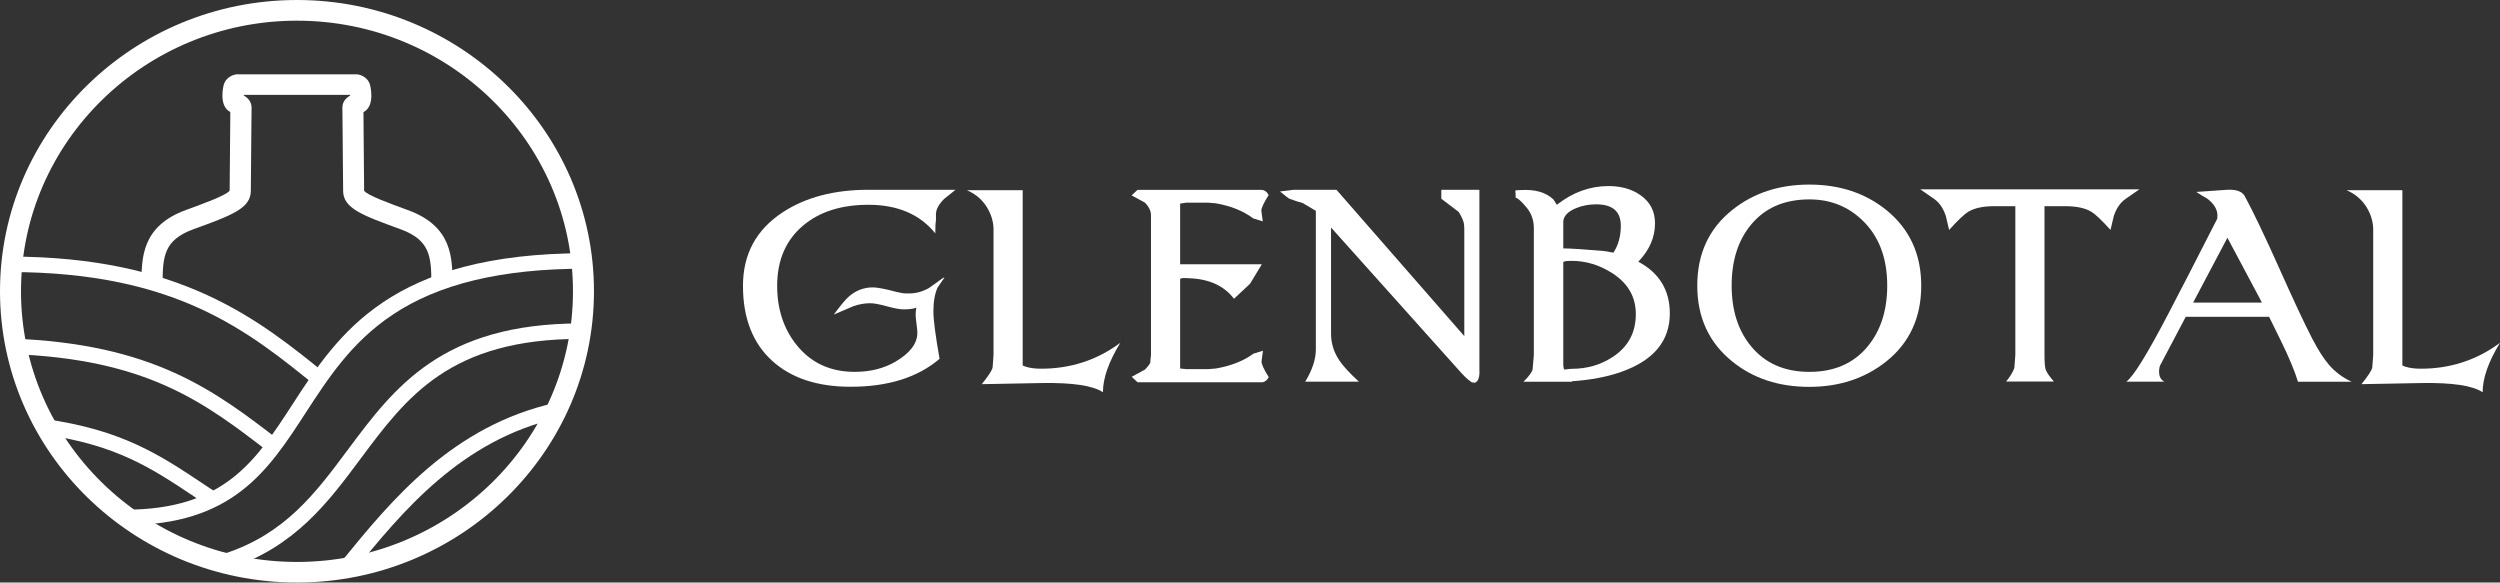 <svg width="206" height="48" viewBox="0 0 206 48" fill="none" xmlns="http://www.w3.org/2000/svg">
<rect x="0" y="0" width="206" height="48" fill="#333333" stroke="none"/>
<path d="M78.735 15.639L77.788 16.398C77.342 16.851 77.123 17.265 77.123 17.649V18.186C77.092 18.271 77.068 18.616 77.068 19.23C75.808 17.665 73.969 16.874 71.559 16.874C69.344 16.874 67.56 17.434 66.206 18.562C64.766 19.759 64.038 21.425 64.038 23.55C64.038 25.477 64.578 27.111 65.65 28.439C66.832 29.904 68.421 30.641 70.424 30.641C71.7 30.641 72.819 30.365 73.781 29.805C74.986 29.099 75.589 28.308 75.589 27.426C75.589 27.257 75.566 27.004 75.519 26.674C75.472 26.344 75.448 26.09 75.448 25.922C75.448 25.714 75.472 25.53 75.511 25.354C75.26 25.446 74.908 25.492 74.462 25.492C74.149 25.492 73.687 25.407 73.077 25.239C72.466 25.07 72.005 24.985 71.692 24.985C71.269 24.985 70.823 25.062 70.353 25.216L68.702 25.922C69.25 25.185 69.657 24.694 69.923 24.456C70.502 23.942 71.167 23.681 71.919 23.681C72.287 23.681 72.944 23.804 73.883 24.057C73.977 24.08 74.141 24.118 74.368 24.157C74.454 24.172 74.642 24.18 74.916 24.18C75.472 24.18 76.011 24.034 76.528 23.742C76.614 23.689 77.037 23.389 77.804 22.829L77.725 22.959L77.858 22.883C77.757 22.959 77.553 23.228 77.256 23.696C77.029 24.195 76.912 24.847 76.912 25.653C76.912 26.359 77.084 27.656 77.42 29.567C75.62 31.102 73.179 31.869 70.087 31.869C67.348 31.869 65.196 31.155 63.631 29.735C62.019 28.27 61.221 26.206 61.221 23.55C61.221 20.934 62.316 18.915 64.515 17.48C66.394 16.253 68.741 15.639 71.543 15.639H78.735Z" fill="white"/>
<path d="M92.314 28.247C91.36 29.805 90.882 31.163 90.882 32.322C90.061 31.77 88.394 31.524 85.882 31.562L80.897 31.655C81.413 31.018 81.71 30.573 81.789 30.304L81.867 29.253V18.924C81.867 18.363 81.726 17.819 81.437 17.274C81.045 16.545 80.451 16.008 79.668 15.67H84.269V30.112C84.293 30.135 84.395 30.174 84.559 30.227C84.88 30.327 85.295 30.381 85.796 30.381C88.229 30.381 90.405 29.667 92.314 28.247Z" fill="white"/>
<path d="M104.545 31.079C104.388 31.363 104.185 31.501 103.942 31.501H93.737L93.252 31.048L94.34 30.457C94.575 30.22 94.723 30.028 94.786 29.882C94.786 29.767 94.802 29.598 94.825 29.368L94.841 29.345V17.742C94.841 17.373 94.668 17.02 94.332 16.691L93.244 16.1L93.729 15.647H103.934C104.177 15.647 104.381 15.785 104.537 16.069C104.138 16.706 103.934 17.136 103.934 17.366L104.052 18.241L103.262 17.995C102.447 17.381 101.422 16.967 100.178 16.752L99.521 16.698H98.855H97.767L97.243 16.775V21.778H103.973L103.003 23.382L101.68 24.618C100.883 23.566 99.67 22.998 98.034 22.929C97.987 22.929 97.893 22.922 97.728 22.914C97.384 22.899 97.227 22.937 97.243 23.044V30.365L97.767 30.419H98.855H99.529L100.186 30.365C101.43 30.151 102.463 29.744 103.277 29.145L104.067 28.9L103.95 29.774C103.942 30.005 104.146 30.442 104.545 31.079Z" fill="white"/>
<path d="M121.91 30.611C121.91 31.14 121.785 31.447 121.527 31.539L121.293 31.486C121.324 31.501 121.387 31.547 121.473 31.616C121.167 31.47 120.807 31.171 120.401 30.718L109.678 18.747V27.503C109.678 28.286 109.906 29.015 110.36 29.698C110.664 30.158 111.205 30.741 111.971 31.447H107.55C108.138 30.48 108.426 29.598 108.426 28.808V17.373L107.339 16.729C107.041 16.652 106.682 16.537 106.267 16.383C106.149 16.322 105.883 16.123 105.469 15.777L106.58 15.639H110.125L120.658 27.695V18.947C120.658 18.578 120.627 18.333 120.564 18.202C120.509 18.026 120.393 17.78 120.197 17.465L118.765 16.376V15.639H121.902V30.611H121.91Z" fill="white"/>
<path d="M137.593 25.83C137.593 28.094 136.264 29.698 133.595 30.642C132.429 31.056 131.075 31.309 129.518 31.417L129.541 31.455H128.915C128.782 31.455 128.586 31.455 128.312 31.455C128.038 31.455 127.842 31.455 127.71 31.455H127.107H126.645H125.534C125.98 31.01 126.231 30.673 126.286 30.442L126.388 29.261V18.793C126.388 18.149 126.192 17.596 125.808 17.12C125.354 16.576 125.049 16.299 124.893 16.299L124.869 15.685L125.276 15.662C126.466 15.586 127.373 15.839 128.007 16.438L128.281 16.875C129.596 15.847 131.012 15.332 132.531 15.332C133.579 15.332 134.456 15.578 135.167 16.077C135.974 16.637 136.373 17.412 136.373 18.402C136.373 19.561 135.911 20.612 134.996 21.564C136.725 22.485 137.593 23.912 137.593 25.83ZM133.556 18.602C133.556 17.427 132.882 16.837 131.528 16.837C130.95 16.837 130.409 16.936 129.909 17.136C129.243 17.397 128.884 17.75 128.814 18.203V18.371V20.466C129.486 20.474 130.59 20.551 132.131 20.681C132.288 20.697 132.562 20.743 132.945 20.819C133.352 20.198 133.556 19.461 133.556 18.602ZM134.792 25.876C134.792 24.464 134.142 23.336 132.851 22.508C131.795 21.832 130.676 21.495 129.51 21.495C129.055 21.495 128.821 21.533 128.814 21.61V30.043C128.814 30.181 128.837 30.312 128.876 30.442C128.908 30.45 128.947 30.45 128.994 30.442C129.196 30.412 129.377 30.389 129.533 30.389C130.754 30.389 131.865 30.074 132.851 29.437C134.142 28.608 134.792 27.427 134.792 25.876Z" fill="white"/>
<path d="M158.309 23.536C158.309 26.168 157.346 28.255 155.421 29.79C153.667 31.179 151.563 31.877 149.082 31.877C146.57 31.877 144.457 31.179 142.743 29.79C140.818 28.24 139.855 26.152 139.855 23.536C139.855 20.911 140.818 18.832 142.743 17.297C144.48 15.908 146.593 15.21 149.082 15.21C151.586 15.21 153.691 15.908 155.421 17.297C157.346 18.855 158.309 20.934 158.309 23.536ZM155.507 23.536C155.507 21.28 154.841 19.499 153.503 18.195C152.306 17.02 150.835 16.43 149.097 16.43C147.032 16.43 145.427 17.128 144.285 18.517C143.22 19.799 142.688 21.471 142.688 23.536C142.688 25.585 143.228 27.258 144.3 28.547C145.451 29.943 147.055 30.642 149.097 30.642C151.14 30.642 152.744 29.943 153.895 28.547C154.967 27.25 155.507 25.585 155.507 23.536Z" fill="white"/>
<path d="M206 28.247C205.045 29.805 204.568 31.163 204.568 32.322C203.746 31.77 202.079 31.524 199.567 31.562L194.582 31.655C195.098 31.018 195.396 30.573 195.474 30.304L195.552 29.253V18.924C195.552 18.363 195.411 17.819 195.122 17.274C194.731 16.545 194.136 16.008 193.354 15.67H197.955V30.112C197.978 30.135 198.08 30.174 198.245 30.227C198.566 30.327 198.98 30.381 199.481 30.381C201.915 30.381 204.09 29.667 206 28.247Z" fill="white"/>
<path d="M158.23 15.601L159.381 16.399C159.803 16.691 160.116 17.151 160.335 17.788L160.609 18.947C161.329 18.149 161.854 17.65 162.197 17.443C162.699 17.143 163.403 16.99 164.327 16.99H166.04H166.064V29.245L165.985 30.297C165.899 30.596 165.673 30.98 165.305 31.44H169.241C168.858 31.003 168.631 30.665 168.56 30.435C168.497 30.235 168.466 29.836 168.466 29.238V16.99H170.188C171.104 16.99 171.816 17.143 172.317 17.443C172.661 17.65 173.185 18.149 173.905 18.947L174.18 17.788C174.398 17.151 174.719 16.691 175.134 16.399L176.284 15.601H158.23Z" fill="white"/>
<path d="M191.905 30.059C191.475 29.56 191.013 28.831 190.512 27.872C189.879 26.651 188.971 24.702 187.766 22.009C186.622 19.453 185.691 17.504 184.972 16.169C184.752 15.77 184.259 15.593 183.5 15.639L180.972 15.816C181.27 16.008 181.568 16.192 181.88 16.369C182.436 16.791 182.718 17.259 182.718 17.773C182.718 17.857 182.71 17.942 182.695 18.034C180.886 21.587 179.556 24.157 178.719 25.761C176.95 29.153 175.784 31.049 175.205 31.448C175.205 31.448 178.163 31.448 178.343 31.448C177.67 31.11 177.976 30.143 177.976 30.143L180.104 26.107H186.975L187.937 28.063C188.611 29.437 189.08 30.565 189.354 31.455H193.776C193.04 31.118 192.414 30.65 191.905 30.059ZM183.539 19.591L186.091 24.38L186.381 24.933H180.714L183.539 19.591Z" fill="white"/>
<path d="M24.471 48C10.98 48 0 37.234 0 23.996C0 10.759 10.98 0 24.471 0C37.963 0 48.943 10.766 48.943 23.996C48.943 37.226 37.971 48 24.471 48ZM24.471 1.704C11.934 1.704 1.73 11.71 1.73 24.004C1.73 36.297 11.934 46.304 24.471 46.304C37.008 46.304 47.213 36.297 47.213 24.004C47.213 11.703 37.016 1.704 24.471 1.704Z" fill="white"/>
<path d="M10.307 43.273V41.999C18.469 41.999 21.075 37.978 24.096 33.328C27.883 27.488 32.188 20.865 48.215 20.865V22.139C41.352 22.139 36.148 23.382 32.321 25.953C28.963 28.201 27.046 31.156 25.191 34.011C22.1 38.776 19.181 43.273 10.307 43.273Z" fill="white"/>
<path d="M29.199 47.01L28.182 46.212C32.228 41.247 37.267 35.077 45.774 33.19L46.064 34.433C37.995 36.221 33.12 42.199 29.199 47.01Z" fill="white"/>
<path d="M26.163 31.915C20.418 27.249 14.479 22.415 0.736 22.415V21.141C14.94 21.141 21.342 26.343 26.992 30.933L26.163 31.915Z" fill="white"/>
<path d="M17.201 41.715C16.81 41.462 16.434 41.209 16.058 40.956C12.451 38.546 9.594 36.643 3.467 35.783L3.647 34.517C10.072 35.415 13.187 37.495 16.786 39.896C17.154 40.142 17.53 40.395 17.921 40.648L17.201 41.715Z" fill="white"/>
<path d="M22.375 37.425L22.288 37.356C16.865 33.174 12.185 29.56 0.799 29.168L0.846 27.895C12.655 28.301 17.726 32.215 23.095 36.351L23.181 36.42L22.375 37.425Z" fill="white"/>
<path d="M18.852 46.849L18.445 45.636C23.485 44.017 26.005 40.625 28.674 37.042C32.477 31.939 36.413 26.651 47.831 26.651V27.925C37.071 27.925 33.502 32.714 29.722 37.786C27.046 41.385 24.283 45.099 18.852 46.849Z" fill="white"/>
<path d="M37.282 23.397H35.545C35.545 21.111 35.427 19.775 32.993 18.885C29.855 17.742 28.274 17.166 28.274 15.723C28.274 15.163 28.243 12.132 28.227 10.321C28.22 9.508 28.212 8.925 28.212 8.871C28.212 8.349 28.556 8.05 28.861 7.865C28.861 7.85 28.861 7.835 28.861 7.819H20.081C20.081 7.835 20.081 7.85 20.081 7.865C20.386 8.042 20.73 8.349 20.73 8.871C20.73 8.917 20.723 9.508 20.715 10.321C20.699 12.132 20.668 15.171 20.668 15.723C20.668 17.166 19.095 17.742 15.949 18.885C13.515 19.768 13.398 21.111 13.398 23.397H11.66C11.66 21.272 11.66 18.632 15.338 17.297C16.755 16.782 18.688 16.076 18.923 15.708C18.923 15.102 18.954 12.101 18.97 10.306C18.977 9.861 18.977 9.492 18.977 9.231C17.96 8.71 18.437 6.968 18.445 6.952C18.594 6.477 19.017 6.223 19.369 6.147L19.462 6.124H29.464L29.558 6.147C29.902 6.223 30.333 6.477 30.481 6.96C30.489 6.975 30.966 8.717 29.949 9.239C29.949 9.492 29.957 9.868 29.957 10.313C29.973 12.109 30.004 15.11 30.004 15.716C30.239 16.084 32.172 16.79 33.588 17.304C37.282 18.632 37.282 21.272 37.282 23.397Z" fill="white"/>
</svg>
